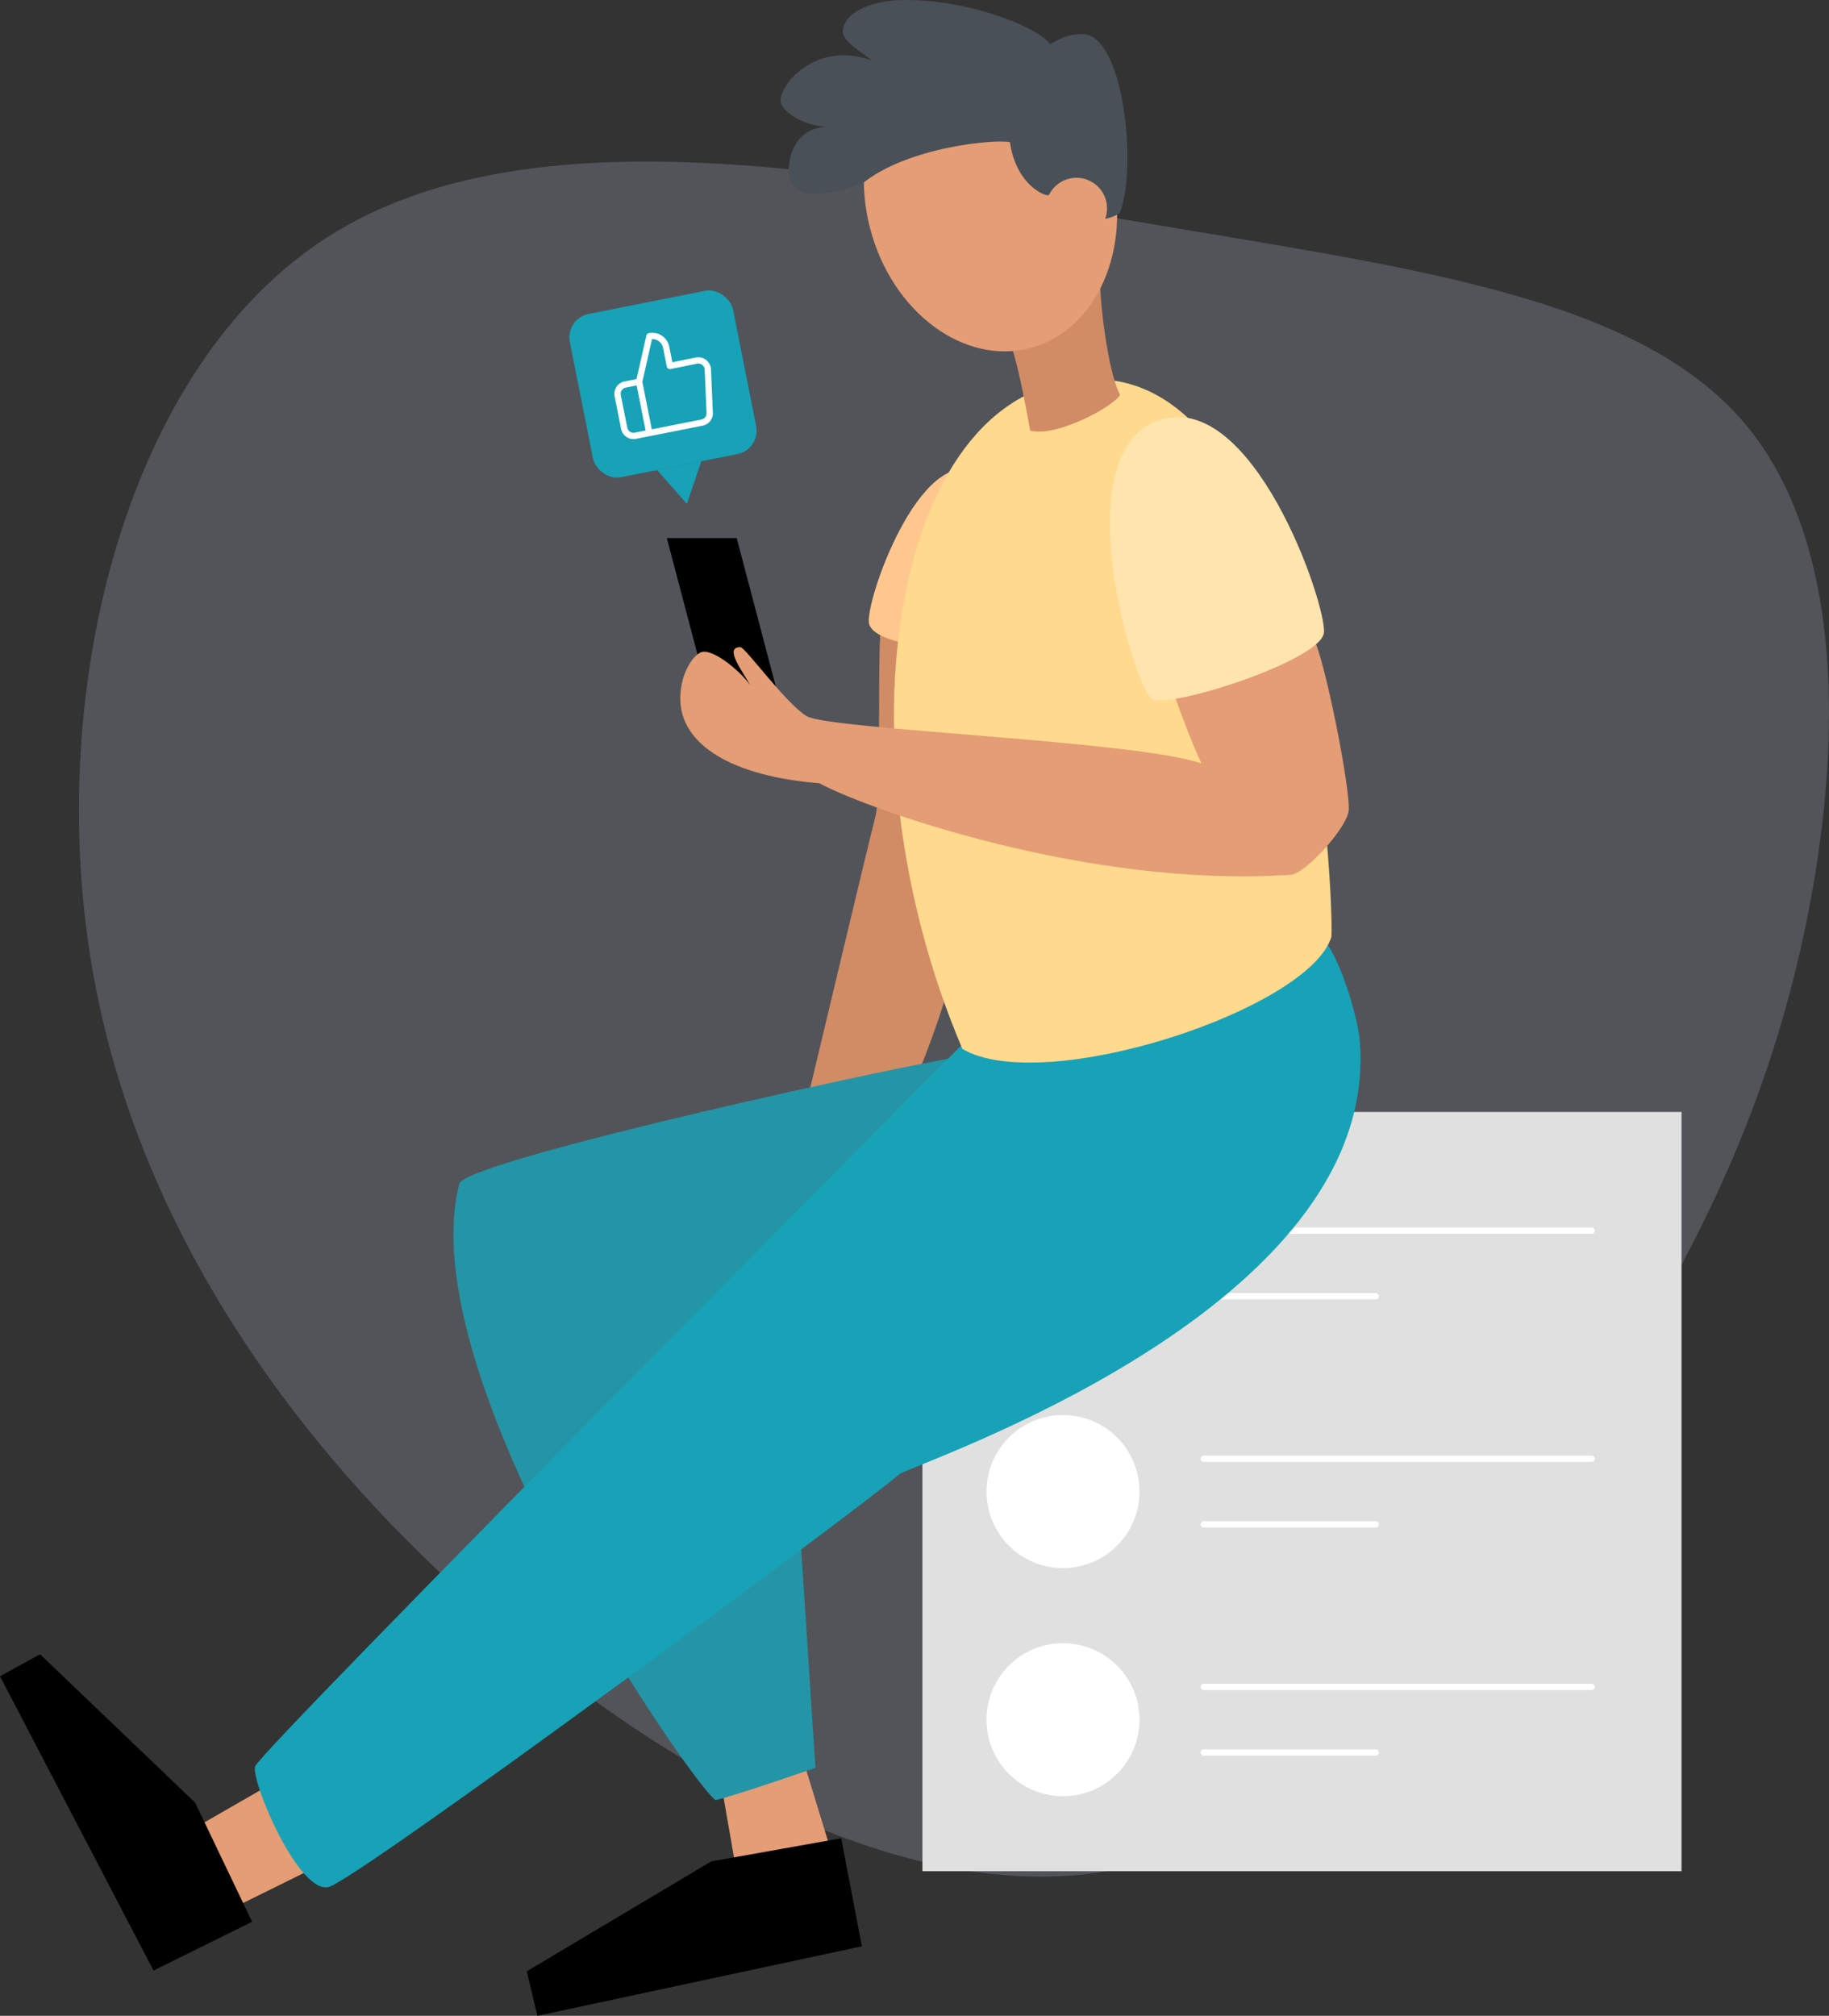 <svg xmlns="http://www.w3.org/2000/svg" viewBox="0 0 590.57 650.75"><rect x="0" y="0" width="590.57" height="650.75" fill="#333333" stroke="none"/><defs><style>.cls-1{fill:rgba(207,215,245,.2)}.cls-2{fill:#d18c65}.cls-3{fill:#e0e0e0}.cls-4{fill:#a4a4a4}.cls-5{fill:none;stroke:#fff;stroke-linecap:round;stroke-linejoin:round;stroke-width:2.04px}.cls-6{fill:#fff}.cls-7{fill:#e49d75}.cls-8{fill:#2495a7}.cls-9{fill:#17a2b8}.cls-10{fill:#ffc78e}.cls-11{fill:#ffd98e}.cls-12{fill:#ffe4ad}.cls-13{fill:#495057}</style></defs><title>social-feed-colour</title><g id="Layer_2" data-name="Layer 2"><g id="vector"><path d="M563.3,136.63c35.14,41.53,31.15,115.81,16.77,175.4C565.53,371.77,540.45,417,505.31,471S425,587.9,365.22,602.44,231.35,583,166.18,529,44.61,400.68,29.6,311.55c-15-89.3,11.18-193.61,76.36-235.14s169.48-20.29,258.78-5.27C453.87,86.31,528.15,95.1,563.3,136.63Z" class="cls-1"/><path d="M284.54,201.69c-1.36,6.65.12,54.26-1.85,61.77s-23.83,99.29-23.83,99.29l34.77-9.61s12.19-26.79,16.61-50.91C314.13,281,313.57,202.06,284.54,201.69Z" class="cls-2"/><polygon points="250.79 222.71 228.23 222.71 215.31 173.71 237.88 173.71 250.79 222.71"/><rect width="245.11" height="245.11" x="297.84" y="358.96" class="cls-3"/><circle cx="343.23" cy="407.87" r="24.7" class="cls-4"/><line x1="388.69" x2="513.92" y1="397.28" y2="397.28" class="cls-5"/><line x1="388.69" x2="444.21" y1="418.45" y2="418.45" class="cls-5"/><line x1="388.69" x2="513.92" y1="470.93" y2="470.93" class="cls-5"/><line x1="388.69" x2="444.21" y1="492.1" y2="492.1" class="cls-5"/><line x1="388.69" x2="513.92" y1="544.57" y2="544.57" class="cls-5"/><line x1="388.69" x2="444.21" y1="565.74" y2="565.74" class="cls-5"/><circle cx="343.23" cy="481.51" r="24.7" class="cls-6"/><circle cx="343.23" cy="555.16" r="24.7" class="cls-6"/><polygon points="63.83 589.56 86.88 576.29 101.46 602.99 74.61 616.25 63.83 589.56" class="cls-7"/><polygon points="232.94 576.29 238.08 605.8 269.25 600.5 258.97 567.01 232.94 576.29" class="cls-7"/><path d="M310.08,341.25c-9.18.5-159.81,33.21-161.77,40.88-16.13,62.92,76,195,82.77,199,7.3-1.76,32.21-10.44,32.21-10.44l-5.72-88.07Z" class="cls-8"/><polygon points="81.4 620.39 63 581.93 12.93 534.02 0 541.14 49.57 636.14 81.4 620.39"/><polygon points="271.61 593.43 229.63 600.91 170.09 636.38 173.52 650.75 278.3 628.31 271.61 593.43"/><path d="M426.28,302.23c5.86,4.69,12,25.83,12.71,33,7.67,83.18-129.24,132.16-148.2,140.38-18,15.05-175,130.79-184.57,133.53s-25.22-34-23.85-38.91S313.85,334,313.85,334Z" class="cls-9"/><path d="M316.19,152.5c-19.37-9.57-37.28,42.92-35.56,48.93s19.5,7.73,24,7.73S316.19,152.5,316.19,152.5Z" class="cls-10"/><path d="M353.33,122.39c70.7,0,77.37,168.55,76.57,180.05-7.14,23.44-92.78,51.6-119.14,36.19C268.93,240.55,288.2,122.39,353.33,122.39Z" class="cls-11"/><path d="M423.86,205.49c3.95,6.74,12.45,50.66,11.6,56.39s-14,20.19-18.68,20.51c-66.54,4.52-138.71-22.07-152.2-29.54-28.22-2.25-44.92-12.44-44.92-27.34,0-8.8,4.88-15.14,7.57-15.14,5.1,0,14.16,8.79,15.26,11.36-2.2-4.52-9.1-12.82-3.42-12.82,1.58,0,14.4,17.92,21.36,22.27s107.41,8,127.55,15.32c-2.57-5.12-9.77-23.68-9.89-26.36S423.86,205.49,423.86,205.49Z" class="cls-7"/><rect width="53.72" height="53.72" x="187.22" y="97.1" class="cls-9" rx="7.68" transform="translate(-20.06 44.12) rotate(-11.24)"/><path d="M216.3,118.14l-1.2-6a4.58,4.58,0,0,0-5.4-3.61l-3.33,14.73,3.29,16.53,17-3.37a3.06,3.06,0,0,0,2.5-3.15l-.61-14a3.07,3.07,0,0,0-3.21-2.92,4.1,4.1,0,0,0-.49.06Zm-6.64,21.63-4.51.9a3.06,3.06,0,0,1-3.6-2.41l-2.1-10.52a3.07,3.07,0,0,1,2.41-3.61l4.51-.89" class="cls-5"/><polygon points="221.78 162.66 226.46 148.88 212.18 151.72 221.78 162.66" class="cls-9"/><path d="M373.66,135.82c30.61-11.22,54.81,59.5,53.82,68.46s-50,24.65-55.52,21.41S343.32,146.94,373.66,135.82Z" class="cls-12"/><path d="M355.33,91.72c-.33,4.25,2.26,28,6.31,35.75-1.79,3.52-20.19,13.75-29,11.56-1.2-6.58-4.39-24.25-7-29.63C330.35,106.94,355.33,91.72,355.33,91.72Z" class="cls-2"/><ellipse cx="319.82" cy="63.69" class="cls-7" rx="40.14" ry="50.31" transform="translate(-5.64 84.17) rotate(-14.86)"/><path d="M338.67,63.05c-2.22.12-10.69-4.2-12.57-17.16-6.11-1-33.05,1.87-47.17,13-5.23,2-9.47,3.67-17.38,3.67-3.75,0-6.93-3.92-6.93-6.61,0-7.41,3.18-14.59,12.47-15.07-7.82-.17-15.07-5-15.07-8.56,0-4.73,10.75-19.24,29.5-12.88-4.4-3.18-9.37-6.28-9.37-9.29C272.15,5,279.56,0,292.52,0c20.05,0,41.9,8.31,46.62,14.26,2.2-1.14,5-3.26,10.36-3.26,13.36,0,17.84,43.28,12.06,57.79a12.69,12.69,0,0,1-4.71,1.83" class="cls-13"/><path d="M338.27,64a9.87,9.87,0,1,1,5,12.15" class="cls-7"/></g></g></svg>